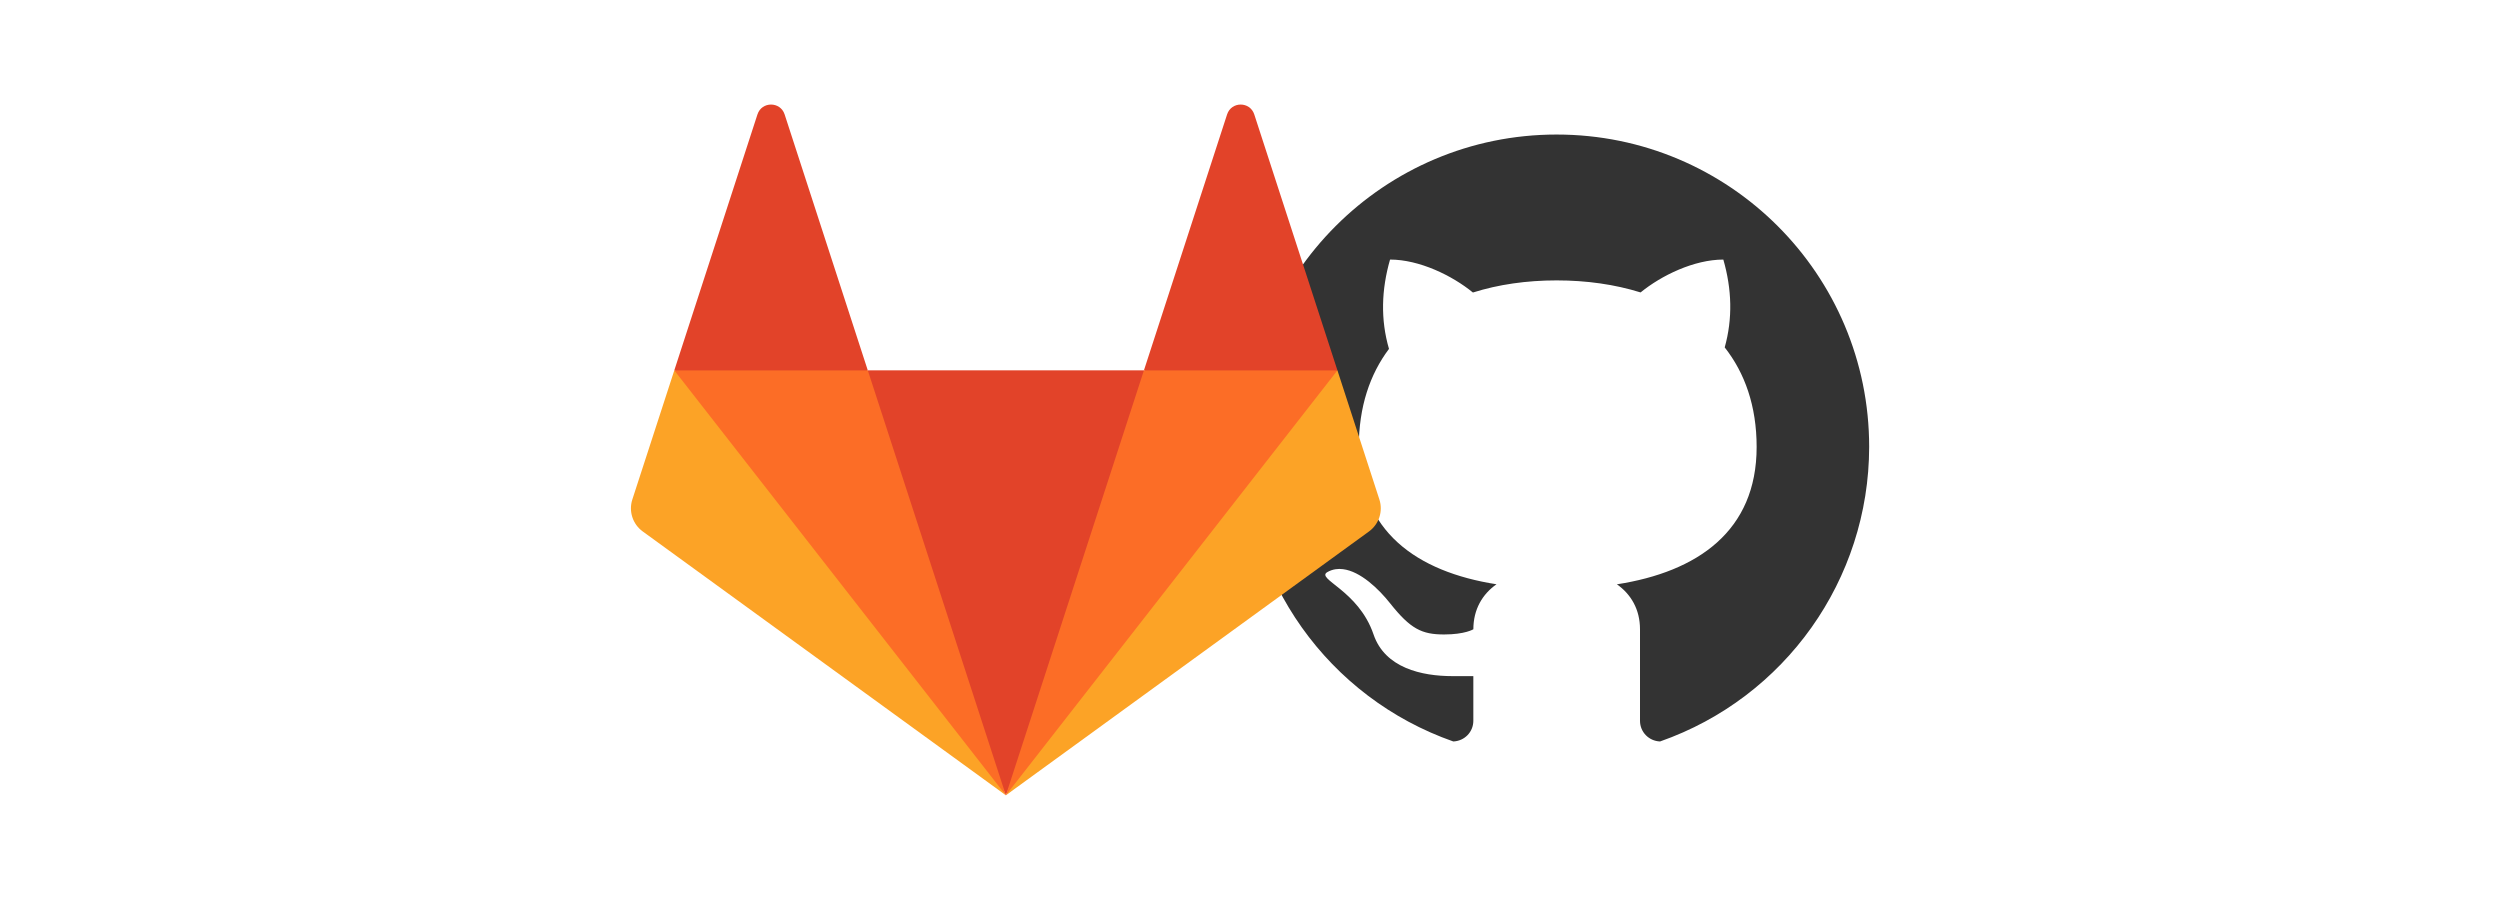 <?xml version="1.0" encoding="UTF-8" standalone="no"?>
<!-- @author Natan Felles <natanfelles@gmail.com> -->

<svg
   xmlns:dc="http://purl.org/dc/elements/1.1/"
   xmlns:cc="http://creativecommons.org/ns#"
   xmlns:rdf="http://www.w3.org/1999/02/22-rdf-syntax-ns#"
   xmlns:svg="http://www.w3.org/2000/svg"
   xmlns="http://www.w3.org/2000/svg"
   xmlns:xlink="http://www.w3.org/1999/xlink"
   xmlns:sodipodi="http://sodipodi.sourceforge.net/DTD/sodipodi-0.dtd"
   xmlns:inkscape="http://www.inkscape.org/namespaces/inkscape"
   height="360"
   width="1000"
   version="1.1"
   id="svg2"
   inkscape:version="0.92.3 (2405546, 2018-03-11)"
   sodipodi:docname="gitlab-mirror.svg"
   inkscape:export-filename="/home/natanfelles/Online/GitHub/natanfelles/natanfelles.github.io/assets/img_posts/gitlab-mirror.png"
   inkscape:export-xdpi="90"
   inkscape:export-ydpi="90">
  <defs
     id="defs6">
    <linearGradient
       id="linearGradient3764-3"
       x1="1"
       x2="47"
       gradientUnits="userSpaceOnUse"
       gradientTransform="rotate(-90,24,24)">
      <stop
         style="stop-color:#e4e4e4;stop-opacity:1"
         id="stop2-6" />
      <stop
         offset="1"
         style="stop-color:#eee;stop-opacity:1"
         id="stop4-7" />
    </linearGradient>
    <linearGradient
       id="linearGradient3764"
       x1="1"
       x2="47"
       gradientUnits="userSpaceOnUse"
       gradientTransform="rotate(-90,24,24)">
      <stop
         style="stop-color:#e7e7e7;stop-opacity:1"
         id="stop2" />
      <stop
         offset="1"
         style="stop-color:#f1f1f1;stop-opacity:1"
         id="stop4" />
    </linearGradient>
    <linearGradient
       id="linearGradient4203"
       x1="1"
       x2="47"
       gradientUnits="userSpaceOnUse"
       gradientTransform="rotate(-90,510.116,-23.707)">
      <stop
         style="stop-color:#30353e;stop-opacity:1"
         id="stop2-7" />
      <stop
         offset="1"
         style="stop-color:#393f49;stop-opacity:1"
         id="stop4-0" />
    </linearGradient>
    <linearGradient
       inkscape:collect="always"
       xlink:href="#linearGradient3764"
       id="linearGradient1432"
       gradientUnits="userSpaceOnUse"
       gradientTransform="rotate(-90,24,24)"
       x1="1"
       x2="47" />
    <linearGradient
       inkscape:collect="always"
       xlink:href="#linearGradient3764-3"
       id="linearGradient1434"
       gradientUnits="userSpaceOnUse"
       gradientTransform="rotate(-90,24,24)"
       x1="1"
       x2="47" />
    <linearGradient
       inkscape:collect="always"
       xlink:href="#linearGradient4203"
       id="linearGradient1436"
       gradientUnits="userSpaceOnUse"
       gradientTransform="rotate(-90,510.116,-23.707)"
       x1="1"
       x2="47" />
    <linearGradient
       inkscape:collect="always"
       xlink:href="#linearGradient3764"
       id="linearGradient1584"
       gradientUnits="userSpaceOnUse"
       gradientTransform="rotate(-90,24,24)"
       x1="1"
       x2="47" />
    <linearGradient
       inkscape:collect="always"
       xlink:href="#linearGradient3764-3"
       id="linearGradient1586"
       gradientUnits="userSpaceOnUse"
       gradientTransform="rotate(-90,24,24)"
       x1="1"
       x2="47" />
    <linearGradient
       inkscape:collect="always"
       xlink:href="#linearGradient4203"
       id="linearGradient1588"
       gradientUnits="userSpaceOnUse"
       gradientTransform="matrix(0,-4.366,4.366,0,584.098,689.686)"
       x1="1"
       x2="47" />
  </defs>
  <sodipodi:namedview
     pagecolor="#ffffff"
     bordercolor="#666666"
     borderopacity="1"
     objecttolerance="10"
     gridtolerance="10"
     guidetolerance="10"
     inkscape:pageopacity="0"
     inkscape:pageshadow="2"
     inkscape:window-width="1440"
     inkscape:window-height="845"
     id="namedview4"
     showgrid="false"
     inkscape:showpageshadow="false"
     inkscape:zoom="1.283"
     inkscape:cx="310.60016"
     inkscape:cy="180"
     inkscape:window-x="0"
     inkscape:window-y="27"
     inkscape:window-maximized="1"
     inkscape:current-layer="svg2"
     fit-margin-top="0"
     fit-margin-left="0"
     fit-margin-right="0"
     fit-margin-bottom="0"
     showguides="true"
     inkscape:guide-bbox="true">
    <sodipodi:guide
       position="0,-1.1444092e-05"
       orientation="0,1000"
       id="guide1070"
       inkscape:locked="false" />
    <sodipodi:guide
       position="1000,-1.1444092e-05"
       orientation="-400,0"
       id="guide1072"
       inkscape:locked="false" />
    <sodipodi:guide
       position="677.588,360.419"
       orientation="0,-1000"
       id="guide1074"
       inkscape:locked="false" />
    <sodipodi:guide
       position="0,400"
       orientation="400,0"
       id="guide1076"
       inkscape:locked="false" />
    <sodipodi:guide
       position="639.581,25.557"
       orientation="0,1"
       id="guide985"
       inkscape:locked="false" />
    <sodipodi:guide
       position="857.798,-35.387"
       orientation="1,0"
       id="guide987"
       inkscape:locked="false" />
    <sodipodi:guide
       position="141.547,56.356"
       orientation="1,0"
       id="guide989"
       inkscape:locked="false" />
  </sodipodi:namedview>
  <g
     style="stroke-width:0.975"
     transform="matrix(1.026,0,0,1.026,-136.798,-387.225)"
     id="g1430">
    <g
       id="g1306"
       transform="matrix(4.255,0,0,4.255,2421.081,-571.727)"
       style="stroke-width:0.229">
      <g
         id="g1292"
         transform="translate(-458.397,156.856)"
         style="stroke-width:0.229">
        <path
           id="path1286"
           style="opacity:0.05;stroke-width:0.229"
           d="m 36.31,5 c 5.859,4.062 9.688,10.831 9.688,18.5 0,12.426 -10.07,22.5 -22.5,22.5 -7.669,0 -14.438,-3.828 -18.5,-9.688 1.037,1.822 2.306,3.499 3.781,4.969 4.085,3.712 9.514,5.969 15.469,5.969 12.703,0 23,-10.298 23,-23 0,-5.954 -2.256,-11.384 -5.969,-15.469 C 39.81,7.306 38.132,6.037 36.31,5 Z m 4.969,3.781 c 3.854,4.113 6.219,9.637 6.219,15.719 0,12.703 -10.297,23 -23,23 -6.081,0 -11.606,-2.364 -15.719,-6.219 4.16,4.144 9.883,6.719 16.219,6.719 12.703,0 23,-10.298 23,-23 0,-6.335 -2.575,-12.06 -6.719,-16.219 z"
           inkscape:connector-curvature="0" />
        <path
           id="path1288"
           style="opacity:0.1;stroke-width:0.229"
           d="m 41.28,8.781 c 3.712,4.085 5.969,9.514 5.969,15.469 0,12.703 -10.297,23 -23,23 -5.954,0 -11.384,-2.256 -15.469,-5.969 4.113,3.854 9.637,6.219 15.719,6.219 12.703,0 23,-10.298 23,-23 0,-6.081 -2.364,-11.606 -6.219,-15.719 z"
           inkscape:connector-curvature="0" />
        <path
           id="path1290"
           style="opacity:0.2;stroke-width:0.229"
           d="M 31.25,2.375 C 39.865,5.529 46,13.792 46,23.505 c 0,12.426 -10.07,22.5 -22.5,22.5 -9.708,0 -17.971,-6.135 -21.12,-14.75 a 23,23 0 0 0 44.875,-7 23,23 0 0 0 -16,-21.875 z"
           inkscape:connector-curvature="0" />
      </g>
      <g
         id="g1296"
         transform="translate(-458.397,156.856)"
         style="stroke-width:0.229">
        <path
           id="path1294"
           style="fill:url(#linearGradient1432);fill-opacity:1;stroke-width:0.229"
           d="M 24,1 C 36.703,1 47,11.297 47,24 47,36.703 36.703,47 24,47 11.297,47 1,36.703 1,24 1,11.297 11.297,1 24,1 Z"
           inkscape:connector-curvature="0" />
      </g>
      <g
         id="g1300"
         transform="translate(-458.397,156.856)"
         style="stroke-width:0.229">
        <path
           id="path1298"
           style="opacity:0.1;stroke-width:0.229"
           d="m 40.03,7.531 c 3.712,4.084 5.969,9.514 5.969,15.469 0,12.703 -10.297,23 -23,23 C 17.045,46 11.615,43.744 7.53,40.031 11.708,44.322 17.54,47 23.999,47 c 12.703,0 23,-10.298 23,-23 0,-6.462 -2.677,-12.291 -6.969,-16.469 z"
           inkscape:connector-curvature="0" />
      </g>
      <path
         id="path1302"
         style="opacity:0.1;fill:#000000;fill-opacity:1;stroke:none;stroke-width:0.229"
         d="m -433.397,166.856 c -8.284,0 -15,6.716 -15,15 0.003,6.364 4.03,12.03 10.04,14.14 0.536,-0.021 0.963,-0.451 0.963,-0.992 v -2.145 h -1 c -1.48,0 -3.244,-0.393 -3.791,-2 -0.729,-2.143 -2.81,-2.667 -2.209,-3 0.126,-0.07 0.256,-0.113 0.389,-0.133 0.116,-0.018 0.235,-0.017 0.354,-0.002 0.832,0.104 1.707,0.94 2.258,1.635 0.984,1.242 1.53,1.5 2.594,1.5 1.01,0 1.406,-0.25 1.406,-0.25 0,-0.955 0.436,-1.688 1.111,-2.16 -3.833,-0.6 -6.611,-2.55 -6.611,-6.59 0,-1.937 0.536,-3.496 1.449,-4.711 -0.41,-1.41 -0.365,-2.841 0.051,-4.289 1.403,0 2.977,0.763 3.979,1.582 1.223,-0.387 2.582,-0.582 4.02,-0.582 1.435,0 2.797,0.194 4.03,0.578 1,-0.817 2.572,-1.578 3.973,-1.578 0.409,1.423 0.454,2.83 0.066,4.217 0.963,1.225 1.533,2.807 1.533,4.783 0,4.04 -2.846,5.993 -6.709,6.592 0.674,0.472 1.109,1.204 1.109,2.158 v 4.395 c 0,0.541 0.427,0.971 0.963,0.992 6.01,-2.106 10.03,-7.772 10.04,-14.14 0.004,-8.284 -6.716,-15 -15,-15 z"
         inkscape:connector-curvature="0" />
      <path
         id="path1304"
         style="opacity:1;fill:#333333;fill-opacity:1;stroke:none;stroke-width:0.229"
         d="m -434.397,165.856 c -8.284,0 -15,6.716 -15,15 0.003,6.364 4.03,12.03 10.04,14.14 0.536,-0.021 0.963,-0.451 0.963,-0.992 v -2.145 h -1 c -1.48,0 -3.244,-0.393 -3.791,-2 -0.729,-2.143 -2.81,-2.667 -2.209,-3 0.126,-0.07 0.256,-0.113 0.389,-0.133 0.116,-0.018 0.235,-0.017 0.354,-0.002 0.832,0.104 1.707,0.94 2.258,1.635 0.984,1.242 1.53,1.5 2.594,1.5 1.01,0 1.406,-0.25 1.406,-0.25 0,-0.955 0.436,-1.688 1.111,-2.16 -3.833,-0.6 -6.611,-2.55 -6.611,-6.59 0,-1.937 0.536,-3.496 1.449,-4.711 -0.41,-1.41 -0.365,-2.841 0.051,-4.289 1.403,0 2.977,0.763 3.979,1.582 1.223,-0.387 2.582,-0.582 4.02,-0.582 1.435,0 2.797,0.194 4.03,0.578 1,-0.817 2.572,-1.578 3.973,-1.578 0.409,1.423 0.454,2.83 0.066,4.217 0.963,1.225 1.533,2.807 1.533,4.783 0,4.04 -2.846,5.993 -6.709,6.592 0.674,0.472 1.109,1.204 1.109,2.158 v 4.395 c 0,0.541 0.427,0.971 0.963,0.992 6.01,-2.106 10.03,-7.772 10.04,-14.14 0.004,-8.284 -6.716,-15 -15,-15 z"
         inkscape:connector-curvature="0" />
    </g>
    <g
       id="g1354"
       transform="matrix(4.255,0,0,4.255,2540.548,-1415.579)"
       style="stroke-width:0.229">
      <g
         id="g1314"
         transform="translate(-543.143,355.161)"
         style="stroke-width:0.229">
        <path
           id="path1308"
           style="opacity:0.05;stroke-width:0.229"
           d="m 36.31,5 c 5.859,4.062 9.688,10.831 9.688,18.5 0,12.426 -10.07,22.5 -22.5,22.5 -7.669,0 -14.438,-3.828 -18.5,-9.688 1.037,1.822 2.306,3.499 3.781,4.969 4.085,3.712 9.514,5.969 15.469,5.969 12.703,0 23,-10.298 23,-23 0,-5.954 -2.256,-11.384 -5.969,-15.469 C 39.81,7.306 38.132,6.037 36.31,5 Z m 4.969,3.781 c 3.854,4.113 6.219,9.637 6.219,15.719 0,12.703 -10.297,23 -23,23 -6.081,0 -11.606,-2.364 -15.719,-6.219 4.16,4.144 9.883,6.719 16.219,6.719 12.703,0 23,-10.298 23,-23 0,-6.335 -2.575,-12.06 -6.719,-16.219 z"
           inkscape:connector-curvature="0" />
        <path
           id="path1310"
           style="opacity:0.1;stroke-width:0.229"
           d="m 41.28,8.781 c 3.712,4.085 5.969,9.514 5.969,15.469 0,12.703 -10.297,23 -23,23 -5.954,0 -11.384,-2.256 -15.469,-5.969 4.113,3.854 9.637,6.219 15.719,6.219 12.703,0 23,-10.298 23,-23 0,-6.081 -2.364,-11.606 -6.219,-15.719 z"
           inkscape:connector-curvature="0" />
        <path
           id="path1312"
           style="opacity:0.2;stroke-width:0.229"
           d="M 31.25,2.375 C 39.865,5.529 46,13.792 46,23.505 c 0,12.426 -10.07,22.5 -22.5,22.5 -9.708,0 -17.971,-6.135 -21.12,-14.75 a 23,23 0 0 0 44.875,-7 23,23 0 0 0 -16,-21.875 z"
           inkscape:connector-curvature="0" />
      </g>
      <g
         id="g1318"
         transform="translate(-543.143,355.161)"
         style="stroke-width:0.229">
        <path
           id="path1316"
           style="fill:url(#linearGradient1434);fill-opacity:1;stroke-width:0.229"
           d="M 24,1 C 36.703,1 47,11.297 47,24 47,36.703 36.703,47 24,47 11.297,47 1,36.703 1,24 1,11.297 11.297,1 24,1 Z"
           inkscape:connector-curvature="0" />
      </g>
      <g
         id="g1330"
         transform="translate(-543.143,355.161)"
         style="stroke-width:0.229">
        <g
           id="g1328"
           style="stroke-width:0.229">
          <g
             id="g1326"
             transform="translate(1,1)"
             style="stroke-width:0.229">
            <g
               id="g1324"
               style="opacity:0.1;stroke-width:0.229">
              <!-- color: #eeeeee -->
              <g
                 id="g1322"
                 style="stroke-width:0.229">
                <path
                   id="path1320"
                   style="fill:#000000;fill-opacity:1;fill-rule:nonzero;stroke:none;stroke-width:0.229"
                   d="m 24,9 c -3.844,0 -7.664,1.469 -10.598,4.398 -5.871,5.855 -5.871,15.352 0,21.21 5.867,5.855 15.332,5.855 21.2,0 5.867,-5.859 5.867,-15.355 0,-21.21 C 31.668,10.468 27.848,9 24.004,9 M 24,9"
                   inkscape:connector-curvature="0" />
              </g>
            </g>
          </g>
        </g>
      </g>
      <g
         id="g1348"
         transform="translate(-543.143,355.161)"
         style="stroke-width:0.229">
        <g
           id="g1346"
           style="stroke-width:0.229">
          <!-- color: #eeeeee -->
          <g
             id="g1344"
             style="stroke-width:0.229">
            <path
               id="path1332"
               style="fill:#ed5133;fill-opacity:1;fill-rule:nonzero;stroke:none;stroke-width:0.229"
               d="m 24,9 c -3.844,0 -7.664,1.469 -10.598,4.398 -5.871,5.855 -5.871,15.352 0,21.21 5.867,5.855 15.332,5.855 21.2,0 5.867,-5.859 5.867,-15.355 0,-21.21 C 31.668,10.468 27.848,9 24.004,9 M 24,9"
               inkscape:connector-curvature="0" />
            <path
               id="path1334"
               style="fill:#f9f9f9;fill-opacity:1;fill-rule:nonzero;stroke:none;stroke-width:0.229"
               d="m 15,19 h 17 v 1.996 H 15 M 15,19"
               inkscape:connector-curvature="0" />
            <path
               id="path1336"
               style="fill:#f9f9f9;fill-opacity:1;fill-rule:nonzero;stroke:none;stroke-width:0.229"
               d="m 25,20 c 0,1.656 -1.344,3 -3,3 -1.66,0 -3,-1.344 -3,-3 0,-1.656 1.344,-3 3,-3 1.656,0 3,1.344 3,3 m 0,0"
               inkscape:connector-curvature="0" />
            <path
               id="path1338"
               style="fill:#f9f9f9;fill-opacity:1;fill-rule:nonzero;stroke:none;stroke-width:0.229"
               d="m 33,20 c 0,1.656 -1.344,3 -3,3 -1.66,0 -3,-1.344 -3,-3 0,-1.656 1.344,-3 3,-3 1.656,0 3,1.344 3,3 m 0,0"
               inkscape:connector-curvature="0" />
            <path
               id="path1340"
               style="fill:#f9f9f9;fill-opacity:1;fill-rule:nonzero;stroke:none;stroke-width:0.229"
               d="m 33,28 c 0,1.656 -1.344,3 -3,3 -1.66,0 -3,-1.344 -3,-3 0,-1.656 1.344,-3 3,-3 1.656,0 3,1.344 3,3 m 0,0"
               inkscape:connector-curvature="0" />
            <path
               id="path1342"
               style="fill:#f9f9f9;fill-opacity:1;fill-rule:nonzero;stroke:none;stroke-width:0.229"
               d="M 30.734,30 20,19.262 21.262,18 31.996,28.734 M 30.734,30"
               inkscape:connector-curvature="0" />
          </g>
        </g>
      </g>
      <g
         id="g1352"
         transform="translate(-543.143,355.161)"
         style="stroke-width:0.229">
        <path
           id="path1350"
           style="opacity:0.1;stroke-width:0.229"
           d="m 40.03,7.531 c 3.712,4.084 5.969,9.514 5.969,15.469 0,12.703 -10.297,23 -23,23 C 17.045,46 11.615,43.744 7.53,40.031 11.708,44.322 17.54,47 23.999,47 c 12.703,0 23,-10.298 23,-23 0,-6.462 -2.677,-12.291 -6.969,-16.469 z"
           inkscape:connector-curvature="0" />
      </g>
    </g>
    <g
       id="g1428"
       transform="matrix(4.255,0,0,4.255,-1559.982,-1777.692)"
       style="stroke-width:0.229">
      <g
         id="g1362"
         transform="translate(533.823,438.41)"
         style="stroke-width:0.229">
        <path
           id="path1356"
           style="opacity:0.05;stroke-width:0.229"
           d="m 36.31,5 c 5.859,4.062 9.688,10.831 9.688,18.5 0,12.426 -10.07,22.5 -22.5,22.5 -7.669,0 -14.438,-3.828 -18.5,-9.688 1.037,1.822 2.306,3.499 3.781,4.969 4.085,3.712 9.514,5.969 15.469,5.969 12.703,0 23,-10.298 23,-23 0,-5.954 -2.256,-11.384 -5.969,-15.469 C 39.81,7.306 38.132,6.037 36.31,5 Z m 4.969,3.781 c 3.854,4.113 6.219,9.637 6.219,15.719 0,12.703 -10.297,23 -23,23 -6.081,0 -11.606,-2.364 -15.719,-6.219 4.16,4.144 9.883,6.719 16.219,6.719 12.703,0 23,-10.298 23,-23 0,-6.335 -2.575,-12.06 -6.719,-16.219 z"
           inkscape:connector-curvature="0" />
        <path
           id="path1358"
           style="opacity:0.1;stroke-width:0.229"
           d="m 41.28,8.781 c 3.712,4.085 5.969,9.514 5.969,15.469 0,12.703 -10.297,23 -23,23 -5.954,0 -11.384,-2.256 -15.469,-5.969 4.113,3.854 9.637,6.219 15.719,6.219 12.703,0 23,-10.298 23,-23 0,-6.081 -2.364,-11.606 -6.219,-15.719 z"
           inkscape:connector-curvature="0" />
        <path
           id="path1360"
           style="opacity:0.2;stroke-width:0.229"
           d="M 31.25,2.375 C 39.865,5.529 46,13.792 46,23.505 c 0,12.426 -10.07,22.5 -22.5,22.5 -9.708,0 -17.971,-6.135 -21.12,-14.75 a 23,23 0 0 0 44.875,-7 23,23 0 0 0 -16,-21.875 z"
           inkscape:connector-curvature="0" />
      </g>
      <path
         id="path1364"
         style="fill:url(#linearGradient1436);fill-opacity:1;stroke-width:0.229"
         d="m 534.823,462.41 c 0,-12.703 10.297,-23 23,-23 12.703,0 23,10.297 23,23 0,12.703 -10.297,23 -23,23 -12.703,0 -23,-10.297 -23,-23 z"
         inkscape:connector-curvature="0" />
      <g
         id="g1368"
         transform="translate(533.823,438.41)"
         style="stroke-width:0.229">
        <path
           id="path1366"
           style="opacity:0.1;stroke-width:0.229"
           d="m 40.03,7.531 c 3.712,4.084 5.969,9.514 5.969,15.469 0,12.703 -10.297,23 -23,23 C 17.045,46 11.615,43.744 7.53,40.031 11.708,44.322 17.54,47 23.999,47 c 12.703,0 23,-10.298 23,-23 0,-6.462 -2.677,-12.291 -6.969,-16.469 z"
           inkscape:connector-curvature="0" />
      </g>
      <g
         id="g1388"
         style="fill:#000000;fill-opacity:0.098;stroke:none;stroke-width:0.229"
         transform="matrix(0.057,0,0,-0.057,544.618,476.514)">
        <g
           id="g1386"
           style="fill:#000000;fill-opacity:0.098;stroke-width:0.229">
          <g
             id="g1384"
             style="fill:#000000;fill-opacity:0.098;stroke-width:0.229">
            <g
               id="g1382"
               style="fill:#000000;fill-opacity:0.098;stroke-width:0.229">
              <g
                 id="g1380"
                 style="fill:#000000;fill-opacity:0.098;stroke-width:0.229">
                <g
                   id="g1378"
                   style="fill:#000000;fill-opacity:0.098;stroke-width:0.229"
                   transform="translate(0.667,0.667)">
                  <g
                     id="g1372"
                     style="fill:#000000;fill-opacity:0.098;stroke-width:0.229"
                     transform="translate(0.532,0.775)">
                    <path
                       id="path1370"
                       style="fill:#000000;fill-opacity:0.098;stroke-width:0.229"
                       d="m 492,194.67 -27.559,84.81 -54.617,168.1 c -2.809,8.648 -15.05,8.648 -17.856,0 l -54.619,-168.1 h -181.37 l -54.62,168.1 c -2.809,8.648 -15.05,8.648 -17.856,0 L 28.886,279.48 1.329,194.67 c -2.515,-7.736 0.24,-16.211 6.82,-20.992 l 238.51,-173.29 238.51,173.29 c 6.58,4.781 9.333,13.256 6.82,20.992"
                       inkscape:connector-curvature="0" />
                  </g>
                  <g
                     id="g1376"
                     style="fill:#000000;fill-opacity:0.098;stroke-width:0.229"
                     transform="translate(156.198,1.16)">
                    <path
                       id="path1374"
                       style="fill:#000000;fill-opacity:0.098;stroke-width:0.229"
                       transform="matrix(17.449,0,0,-17.449,-345.224,663.07)"
                       d="m 16.16,12 c -0.216,0 -0.431,0.123 -0.512,0.371 l -4.709,14.494 c -0.144,0.443 0.013,0.929 0.391,1.203 L 25,38 38.668,28.068 c 0.377,-0.274 0.535,-0.76 0.391,-1.203 L 34.35,12.371 c -0.161,-0.496 -0.862,-0.496 -1.023,0 l -3.129,9.635 H 19.803 L 16.672,12.371 C 16.591,12.123 16.376,12 16.16,12"
                       inkscape:connector-curvature="0" />
                  </g>
                </g>
              </g>
            </g>
          </g>
        </g>
      </g>
      <g
         id="g1426"
         style="fill:none;stroke:none;stroke-width:0.229"
         transform="matrix(0.057,0,0,0.057,563.104,448.216)">
        <g
           id="g1424"
           transform="translate(2,19)"
           style="stroke-width:0.229">
          <g
             id="g1422"
             style="stroke-width:0.229">
            <g
               id="g1420"
               style="stroke-width:0.229">
              <g
                 id="g1418"
                 transform="matrix(1,0,0,-1,0,457.333)"
                 style="stroke-width:0.229">
                <g
                   id="g1416"
                   style="stroke-width:0.229">
                  <g
                     id="g1414"
                     style="stroke-width:0.229">
                    <g
                       id="g1412"
                       style="stroke-width:0.229">
                      <g
                         id="g1410"
                         style="stroke-width:0.229">
                        <g
                           id="g1408"
                           transform="translate(0.667,0.667)"
                           style="stroke-width:0.229">
                          <g
                             id="g1406"
                             style="fill:#e24329;stroke-width:0.229"
                             transform="translate(336.974,280.256)">
                            <g
                               id="g1404"
                               transform="translate(-342.011)"
                               style="stroke-width:0.229">
                              <path
                                 id="path1390"
                                 d="m 91,0 v 0 c 37.55,90.69 112.68,169.35 90.68,279.1 H 0.31 C -14.467,173.79 52.8,90.86 90.99,0"
                                 transform="translate(-180.776,-279.095)"
                                 inkscape:connector-curvature="0"
                                 style="stroke-width:0.229" />
                              <path
                                 id="path1392"
                                 d="M 0,0 C 40.712,-17.342 81.22,-36.8 127.09,0 L 72.471,168.1 c -2.811,8.649 -15.05,8.649 -17.856,0 L -0.002,0"
                                 transform="translate(-307.552,6.017124e-6)"
                                 inkscape:connector-curvature="0"
                                 style="stroke-width:0.229" />
                              <path
                                 id="path1394"
                                 style="fill:#fc6d26;stroke-width:0.229"
                                 d="M 218.67,0 127.99,279.09 H 0.9 C 33.254,157.32 133.95,84.36 218.68,0"
                                 transform="translate(-308.443,-279.095)"
                                 inkscape:connector-curvature="0" />
                              <path
                                 id="path1396"
                                 style="fill:#fca326;stroke-width:0.229"
                                 d="m 29.333,280 v 0 L 1.774,195.19 c -2.513,-7.736 0.24,-16.211 6.821,-20.991 L 247.105,0.909 29.325,279.999 v 0 z"
                                 transform="translate(-336.885,-280)"
                                 inkscape:connector-curvature="0" />
                              <path
                                 id="path1398"
                                 d="M 128,0 C 77.327,-31.576 38.54,-17.996 0.91,0 l 54.619,168.1 c 2.811,8.649 15.05,8.649 17.856,0 L 128.002,0"
                                 inkscape:connector-curvature="0"
                                 style="stroke-width:0.229" />
                              <path
                                 id="path1400"
                                 style="fill:#fc6d26;stroke-width:0.229"
                                 d="M 0,0 90.68,279.09 H 217.77 C 187.894,148.91 88.03,79.6 -0.01,0"
                                 transform="translate(-89.776,-279.095)"
                                 inkscape:connector-curvature="0" />
                              <path
                                 id="path1402"
                                 style="fill:#fca326;stroke-width:0.229"
                                 d="m 218.67,280 v 0 l 27.559,-84.81 c 2.513,-7.736 -0.24,-16.211 -6.821,-20.991 L 0.898,0.909 l 217.78,279.09 v 0 z"
                                 transform="translate(-90.667,-280)"
                                 inkscape:connector-curvature="0" />
                            </g>
                          </g>
                        </g>
                      </g>
                    </g>
                  </g>
                </g>
              </g>
            </g>
          </g>
        </g>
      </g>
    </g>
  </g>
  <g
     id="g1444"
     transform="matrix(4.366,0,0,4.366,336.688,488.199)"
     style="stroke-width:0.229">
    <path
       id="path1438"
       style="opacity:0.05;stroke-width:0.229"
       d="m 36.31,5 c 5.859,4.062 9.688,10.831 9.688,18.5 0,12.426 -10.07,22.5 -22.5,22.5 -7.669,0 -14.438,-3.828 -18.5,-9.688 1.037,1.822 2.306,3.499 3.781,4.969 4.085,3.712 9.514,5.969 15.469,5.969 12.703,0 23,-10.298 23,-23 0,-5.954 -2.256,-11.384 -5.969,-15.469 C 39.81,7.306 38.132,6.037 36.31,5 Z m 4.969,3.781 c 3.854,4.113 6.219,9.637 6.219,15.719 0,12.703 -10.297,23 -23,23 -6.081,0 -11.606,-2.364 -15.719,-6.219 4.16,4.144 9.883,6.719 16.219,6.719 12.703,0 23,-10.298 23,-23 0,-6.335 -2.575,-12.06 -6.719,-16.219 z"
       inkscape:connector-curvature="0" />
    <path
       id="path1440"
       style="opacity:0.1;stroke-width:0.229"
       d="m 41.28,8.781 c 3.712,4.085 5.969,9.514 5.969,15.469 0,12.703 -10.297,23 -23,23 -5.954,0 -11.384,-2.256 -15.469,-5.969 4.113,3.854 9.637,6.219 15.719,6.219 12.703,0 23,-10.298 23,-23 0,-6.081 -2.364,-11.606 -6.219,-15.719 z"
       inkscape:connector-curvature="0" />
    <path
       id="path1442"
       style="opacity:0.2;stroke-width:0.229"
       d="M 31.25,2.375 C 39.865,5.529 46,13.792 46,23.505 c 0,12.426 -10.07,22.5 -22.5,22.5 -9.708,0 -17.971,-6.135 -21.12,-14.75 a 23,23 0 0 0 44.875,-7 23,23 0 0 0 -16,-21.875 z"
       inkscape:connector-curvature="0" />
  </g>
  <g
     id="g1448"
     transform="matrix(4.366,0,0,4.366,336.688,488.199)"
     style="stroke-width:0.229">
    <path
       id="path1446"
       style="fill:url(#linearGradient1584);fill-opacity:1;stroke-width:0.229"
       d="M 24,1 C 36.703,1 47,11.297 47,24 47,36.703 36.703,47 24,47 11.297,47 1,36.703 1,24 1,11.297 11.297,1 24,1 Z"
       inkscape:connector-curvature="0" />
  </g>
  <g
     id="g1452"
     transform="matrix(4.366,0,0,4.366,336.688,488.199)"
     style="stroke-width:0.229">
    <path
       id="path1450"
       style="opacity:0.1;stroke-width:0.229"
       d="m 40.03,7.531 c 3.712,4.084 5.969,9.514 5.969,15.469 0,12.703 -10.297,23 -23,23 C 17.045,46 11.615,43.744 7.53,40.031 11.708,44.322 17.54,47 23.999,47 c 12.703,0 23,-10.298 23,-23 0,-6.462 -2.677,-12.291 -6.969,-16.469 z"
       inkscape:connector-curvature="0" />
  </g>
  <path
     id="path1454"
     style="opacity:0.1;fill:#000000;fill-opacity:1;stroke:none;stroke-width:1"
     d="m 445.831,531.856 c -36.166,0 -65.486,29.32 -65.486,65.486 0.013,27.783 17.594,52.52 43.832,61.731 2.34,-0.092 4.204,-1.969 4.204,-4.331 v -9.364 h -4.366 c -6.461,0 -14.162,-1.716 -16.55,-8.731 -3.183,-9.356 -12.268,-11.643 -9.644,-13.097 0.55,-0.306 1.118,-0.493 1.698,-0.581 0.506,-0.079 1.026,-0.074 1.545,-0.009 3.632,0.454 7.452,4.104 9.858,7.138 4.296,5.422 6.68,6.549 11.325,6.549 4.409,0 6.138,-1.091 6.138,-1.091 0,-4.169 1.903,-7.369 4.85,-9.43 -16.734,-2.619 -28.862,-11.133 -28.862,-28.77 0,-8.456 2.34,-15.263 6.326,-20.567 -1.79,-6.156 -1.593,-12.403 0.223,-18.725 6.125,0 12.997,3.331 17.371,6.907 5.339,-1.69 11.272,-2.541 17.55,-2.541 6.265,0 12.211,0.847 17.594,2.523 4.366,-3.567 11.229,-6.889 17.345,-6.889 1.786,6.212 1.982,12.355 0.288,18.41 4.204,5.348 6.693,12.255 6.693,20.881 0,17.638 -12.425,26.164 -29.29,28.779 2.942,2.061 4.842,5.256 4.842,9.421 v 19.187 c 0,2.362 1.864,4.239 4.204,4.331 26.238,-9.194 43.788,-33.93 43.832,-61.731 0.018,-36.166 -29.32,-65.486 -65.486,-65.486 z"
     inkscape:connector-curvature="0" />
  <g
     id="g1466"
     transform="matrix(4.366,0,0,4.366,89.278,488.199)"
     style="stroke-width:0.229">
    <path
       id="path1460"
       style="opacity:0.05;stroke-width:0.229"
       d="m 36.31,5 c 5.859,4.062 9.688,10.831 9.688,18.5 0,12.426 -10.07,22.5 -22.5,22.5 -7.669,0 -14.438,-3.828 -18.5,-9.688 1.037,1.822 2.306,3.499 3.781,4.969 4.085,3.712 9.514,5.969 15.469,5.969 12.703,0 23,-10.298 23,-23 0,-5.954 -2.256,-11.384 -5.969,-15.469 C 39.81,7.306 38.132,6.037 36.31,5 Z m 4.969,3.781 c 3.854,4.113 6.219,9.637 6.219,15.719 0,12.703 -10.297,23 -23,23 -6.081,0 -11.606,-2.364 -15.719,-6.219 4.16,4.144 9.883,6.719 16.219,6.719 12.703,0 23,-10.298 23,-23 0,-6.335 -2.575,-12.06 -6.719,-16.219 z"
       inkscape:connector-curvature="0" />
    <path
       id="path1462"
       style="opacity:0.1;stroke-width:0.229"
       d="m 41.28,8.781 c 3.712,4.085 5.969,9.514 5.969,15.469 0,12.703 -10.297,23 -23,23 -5.954,0 -11.384,-2.256 -15.469,-5.969 4.113,3.854 9.637,6.219 15.719,6.219 12.703,0 23,-10.298 23,-23 0,-6.081 -2.364,-11.606 -6.219,-15.719 z"
       inkscape:connector-curvature="0" />
    <path
       id="path1464"
       style="opacity:0.2;stroke-width:0.229"
       d="M 31.25,2.375 C 39.865,5.529 46,13.792 46,23.505 c 0,12.426 -10.07,22.5 -22.5,22.5 -9.708,0 -17.971,-6.135 -21.12,-14.75 a 23,23 0 0 0 44.875,-7 23,23 0 0 0 -16,-21.875 z"
       inkscape:connector-curvature="0" />
  </g>
  <g
     id="g1470"
     transform="matrix(4.366,0,0,4.366,89.278,488.199)"
     style="stroke-width:0.229">
    <path
       id="path1468"
       style="fill:url(#linearGradient1586);fill-opacity:1;stroke-width:0.229"
       d="M 24,1 C 36.703,1 47,11.297 47,24 47,36.703 36.703,47 24,47 11.297,47 1,36.703 1,24 1,11.297 11.297,1 24,1 Z"
       inkscape:connector-curvature="0" />
  </g>
  <g
     id="g1482"
     transform="matrix(4.366,0,0,4.366,89.278,488.199)"
     style="stroke-width:0.229">
    <g
       id="g1480"
       style="stroke-width:0.229">
      <g
         id="g1478"
         transform="translate(1,1)"
         style="stroke-width:0.229">
        <g
           id="g1476"
           style="opacity:0.1;stroke-width:0.229">
          <!-- color: #eeeeee -->
          <g
             id="g1474"
             style="stroke-width:0.229">
            <path
               id="path1472"
               style="fill:#000000;fill-opacity:1;fill-rule:nonzero;stroke:none;stroke-width:0.229"
               d="m 24,9 c -3.844,0 -7.664,1.469 -10.598,4.398 -5.871,5.855 -5.871,15.352 0,21.21 5.867,5.855 15.332,5.855 21.2,0 5.867,-5.859 5.867,-15.355 0,-21.21 C 31.668,10.468 27.848,9 24.004,9 M 24,9"
               inkscape:connector-curvature="0" />
          </g>
        </g>
      </g>
    </g>
  </g>
  <g
     id="g1504"
     transform="matrix(4.366,0,0,4.366,89.278,488.199)"
     style="stroke-width:0.229">
    <path
       id="path1502"
       style="opacity:0.1;stroke-width:0.229"
       d="m 40.03,7.531 c 3.712,4.084 5.969,9.514 5.969,15.469 0,12.703 -10.297,23 -23,23 C 17.045,46 11.615,43.744 7.53,40.031 11.708,44.322 17.54,47 23.999,47 c 12.703,0 23,-10.298 23,-23 0,-6.462 -2.677,-12.291 -6.969,-16.469 z"
       inkscape:connector-curvature="0" />
  </g>
  <g
     id="g1514"
     transform="matrix(4.366,0,0,4.366,584.098,480.131)"
     style="stroke-width:0.229">
    <path
       id="path1508"
       style="opacity:0.05;stroke-width:0.229"
       d="m 36.31,5 c 5.859,4.062 9.688,10.831 9.688,18.5 0,12.426 -10.07,22.5 -22.5,22.5 -7.669,0 -14.438,-3.828 -18.5,-9.688 1.037,1.822 2.306,3.499 3.781,4.969 4.085,3.712 9.514,5.969 15.469,5.969 12.703,0 23,-10.298 23,-23 0,-5.954 -2.256,-11.384 -5.969,-15.469 C 39.81,7.306 38.132,6.037 36.31,5 Z m 4.969,3.781 c 3.854,4.113 6.219,9.637 6.219,15.719 0,12.703 -10.297,23 -23,23 -6.081,0 -11.606,-2.364 -15.719,-6.219 4.16,4.144 9.883,6.719 16.219,6.719 12.703,0 23,-10.298 23,-23 0,-6.335 -2.575,-12.06 -6.719,-16.219 z"
       inkscape:connector-curvature="0" />
    <path
       id="path1510"
       style="opacity:0.1;stroke-width:0.229"
       d="m 41.28,8.781 c 3.712,4.085 5.969,9.514 5.969,15.469 0,12.703 -10.297,23 -23,23 -5.954,0 -11.384,-2.256 -15.469,-5.969 4.113,3.854 9.637,6.219 15.719,6.219 12.703,0 23,-10.298 23,-23 0,-6.081 -2.364,-11.606 -6.219,-15.719 z"
       inkscape:connector-curvature="0" />
    <path
       id="path1512"
       style="opacity:0.2;stroke-width:0.229"
       d="M 31.25,2.375 C 39.865,5.529 46,13.792 46,23.505 c 0,12.426 -10.07,22.5 -22.5,22.5 -9.708,0 -17.971,-6.135 -21.12,-14.75 a 23,23 0 0 0 44.875,-7 23,23 0 0 0 -16,-21.875 z"
       inkscape:connector-curvature="0" />
  </g>
  <path
     id="path1516"
     style="fill:url(#linearGradient1588);fill-opacity:1;stroke-width:1"
     d="m 588.463,584.909 c 0,-55.458 44.954,-100.412 100.412,-100.412 55.458,0 100.412,44.954 100.412,100.412 0,55.458 -44.954,100.412 -100.412,100.412 -55.458,0 -100.412,-44.954 -100.412,-100.412 z"
     inkscape:connector-curvature="0" />
  <g
     id="g1520"
     transform="matrix(4.366,0,0,4.366,584.098,480.131)"
     style="stroke-width:0.229">
    <path
       id="path1518"
       style="opacity:0.1;stroke-width:0.229"
       d="m 40.03,7.531 c 3.712,4.084 5.969,9.514 5.969,15.469 0,12.703 -10.297,23 -23,23 C 17.045,46 11.615,43.744 7.53,40.031 11.708,44.322 17.54,47 23.999,47 c 12.703,0 23,-10.298 23,-23 0,-6.462 -2.677,-12.291 -6.969,-16.469 z"
       inkscape:connector-curvature="0" />
  </g>
  <g
     id="g1540"
     style="fill:#000000;fill-opacity:0.098;stroke:none;stroke-width:0.229"
     transform="matrix(0.25,0,0,-0.25,631.225,646.486)">
    <g
       id="g1538"
       style="fill:#000000;fill-opacity:0.098;stroke-width:0.229">
      <g
         id="g1536"
         style="fill:#000000;fill-opacity:0.098;stroke-width:0.229">
        <g
           id="g1534"
           style="fill:#000000;fill-opacity:0.098;stroke-width:0.229">
          <g
             id="g1532"
             style="fill:#000000;fill-opacity:0.098;stroke-width:0.229">
            <g
               id="g1530"
               style="fill:#000000;fill-opacity:0.098;stroke-width:0.229"
               transform="translate(0.667,0.667)">
              <g
                 id="g1524"
                 style="fill:#000000;fill-opacity:0.098;stroke-width:0.229"
                 transform="translate(0.532,0.775)">
                <path
                   id="path1522"
                   style="fill:#000000;fill-opacity:0.098;stroke-width:0.229"
                   d="m 492,194.67 -27.559,84.81 -54.617,168.1 c -2.809,8.648 -15.05,8.648 -17.856,0 l -54.619,-168.1 h -181.37 l -54.62,168.1 c -2.809,8.648 -15.05,8.648 -17.856,0 L 28.886,279.48 1.329,194.67 c -2.515,-7.736 0.24,-16.211 6.82,-20.992 l 238.51,-173.29 238.51,173.29 c 6.58,4.781 9.333,13.256 6.82,20.992"
                   inkscape:connector-curvature="0" />
              </g>
              <g
                 id="g1528"
                 style="fill:#000000;fill-opacity:0.098;stroke-width:0.229"
                 transform="translate(156.198,1.16)">
                <path
                   id="path1526"
                   style="fill:#000000;fill-opacity:0.098;stroke-width:0.229"
                   transform="matrix(17.449,0,0,-17.449,-345.224,663.07)"
                   d="m 16.16,12 c -0.216,0 -0.431,0.123 -0.512,0.371 l -4.709,14.494 c -0.144,0.443 0.013,0.929 0.391,1.203 L 25,38 38.668,28.068 c 0.377,-0.274 0.535,-0.76 0.391,-1.203 L 34.35,12.371 c -0.161,-0.496 -0.862,-0.496 -1.023,0 l -3.129,9.635 H 19.803 L 16.672,12.371 C 16.591,12.123 16.376,12 16.16,12"
                   inkscape:connector-curvature="0" />
              </g>
            </g>
          </g>
        </g>
      </g>
    </g>
  </g>
  <g
     id="g1791"
     transform="translate(34.809,-69.665)">
    <path
       inkscape:connector-curvature="0"
       d="m 587.825,123.482 c -69.015,0 -124.967,55.952 -124.967,124.967 0.025,53.019 33.574,100.223 83.644,117.802 4.465,-0.175 8.023,-3.757 8.023,-8.264 v -17.87 h -8.331 c -12.33,0 -27.026,-3.274 -31.583,-16.662 -6.073,-17.854 -23.41,-22.219 -18.403,-24.993 1.05,-0.583 2.133,-0.941 3.241,-1.108 0.966,-0.15 1.958,-0.142 2.949,-0.017 6.931,0.866 14.221,7.831 18.812,13.621 8.198,10.347 12.747,12.497 21.611,12.497 8.414,0 11.714,-2.083 11.714,-2.083 0,-7.956 3.632,-14.063 9.256,-17.995 -31.933,-4.999 -55.077,-21.244 -55.077,-54.902 0,-16.137 4.465,-29.126 12.072,-39.248 -3.416,-11.747 -3.041,-23.669 0.425,-35.732 11.689,0 24.802,6.357 33.149,13.18 10.189,-3.224 21.511,-4.849 33.491,-4.849 11.955,0 23.302,1.616 33.574,4.815 8.331,-6.807 21.428,-13.146 33.1,-13.146 3.407,11.855 3.782,23.577 0.55,35.132 8.023,10.206 12.772,23.385 12.772,39.848 0,33.658 -23.71,49.928 -55.893,54.919 5.615,3.932 9.239,10.031 9.239,17.979 v 36.615 c 0,4.507 3.557,8.089 8.023,8.264 50.07,-17.545 83.561,-64.749 83.644,-117.802 0.033,-69.015 -55.952,-124.967 -124.967,-124.967 z"
       style="opacity:1;fill:#333333;fill-opacity:1;stroke:none;stroke-width:1"
       id="path1456" />
    <g
       transform="matrix(0.609,0,0,0.609,423.652,98.807)"
       style="fill:none;stroke:none;stroke-width:0.094"
       id="g1578">
      <g
         style="stroke-width:0.094"
         transform="translate(2,19)"
         id="g1576">
        <g
           style="stroke-width:0.094"
           id="g1574">
          <g
             style="stroke-width:0.094"
             id="g1572">
            <g
               style="stroke-width:0.094"
               transform="matrix(1,0,0,-1,0,457.333)"
               id="g1570">
              <g
                 style="stroke-width:0.094"
                 id="g1568">
                <g
                   style="stroke-width:0.094"
                   id="g1566">
                  <g
                     style="stroke-width:0.094"
                     id="g1564">
                    <g
                       style="stroke-width:0.094"
                       id="g1562">
                      <g
                         style="stroke-width:0.094"
                         transform="translate(0.667,0.667)"
                         id="g1560">
                        <g
                           transform="translate(336.974,280.256)"
                           style="fill:#e24329;stroke-width:0.094"
                           id="g1558">
                          <g
                             style="stroke-width:0.094"
                             transform="translate(-342.011)"
                             id="g1556">
                            <path
                               style="stroke-width:0.094"
                               inkscape:connector-curvature="0"
                               transform="translate(-180.776,-279.095)"
                               d="m 91,0 v 0 c 37.55,90.69 112.68,169.35 90.68,279.1 H 0.31 C -14.467,173.79 52.8,90.86 90.99,0"
                               id="path1542" />
                            <path
                               style="stroke-width:0.094"
                               inkscape:connector-curvature="0"
                               transform="translate(-307.552,6.017124e-6)"
                               d="M 0,0 C 40.712,-17.342 81.22,-36.8 127.09,0 L 72.471,168.1 c -2.811,8.649 -15.05,8.649 -17.856,0 L -0.002,0"
                               id="path1544" />
                            <path
                               inkscape:connector-curvature="0"
                               transform="translate(-308.443,-279.095)"
                               d="M 218.67,0 127.99,279.09 H 0.9 C 33.254,157.32 133.95,84.36 218.68,0"
                               style="fill:#fc6d26;stroke-width:0.094"
                               id="path1546" />
                            <path
                               inkscape:connector-curvature="0"
                               transform="translate(-336.885,-280)"
                               d="m 29.333,280 v 0 L 1.774,195.19 c -2.513,-7.736 0.24,-16.211 6.821,-20.991 L 247.105,0.909 29.325,279.999 v 0 z"
                               style="fill:#fca326;stroke-width:0.094"
                               id="path1548" />
                            <path
                               style="stroke-width:0.094"
                               inkscape:connector-curvature="0"
                               d="M 128,0 C 77.327,-31.576 38.54,-17.996 0.91,0 l 54.619,168.1 c 2.811,8.649 15.05,8.649 17.856,0 L 128.002,0"
                               id="path1550" />
                            <path
                               inkscape:connector-curvature="0"
                               transform="translate(-89.776,-279.095)"
                               d="M 0,0 90.68,279.09 H 217.77 C 187.894,148.91 88.03,79.6 -0.01,0"
                               style="fill:#fc6d26;stroke-width:0.094"
                               id="path1552" />
                            <path
                               inkscape:connector-curvature="0"
                               transform="translate(-90.667,-280)"
                               d="m 218.67,280 v 0 l 27.559,-84.81 c 2.513,-7.736 -0.24,-16.211 -6.821,-20.991 L 0.898,0.909 l 217.78,279.09 v 0 z"
                               style="fill:#fca326;stroke-width:0.094"
                               id="path1554" />
                          </g>
                        </g>
                      </g>
                    </g>
                  </g>
                </g>
              </g>
            </g>
          </g>
        </g>
      </g>
    </g>
  </g>
</svg>
